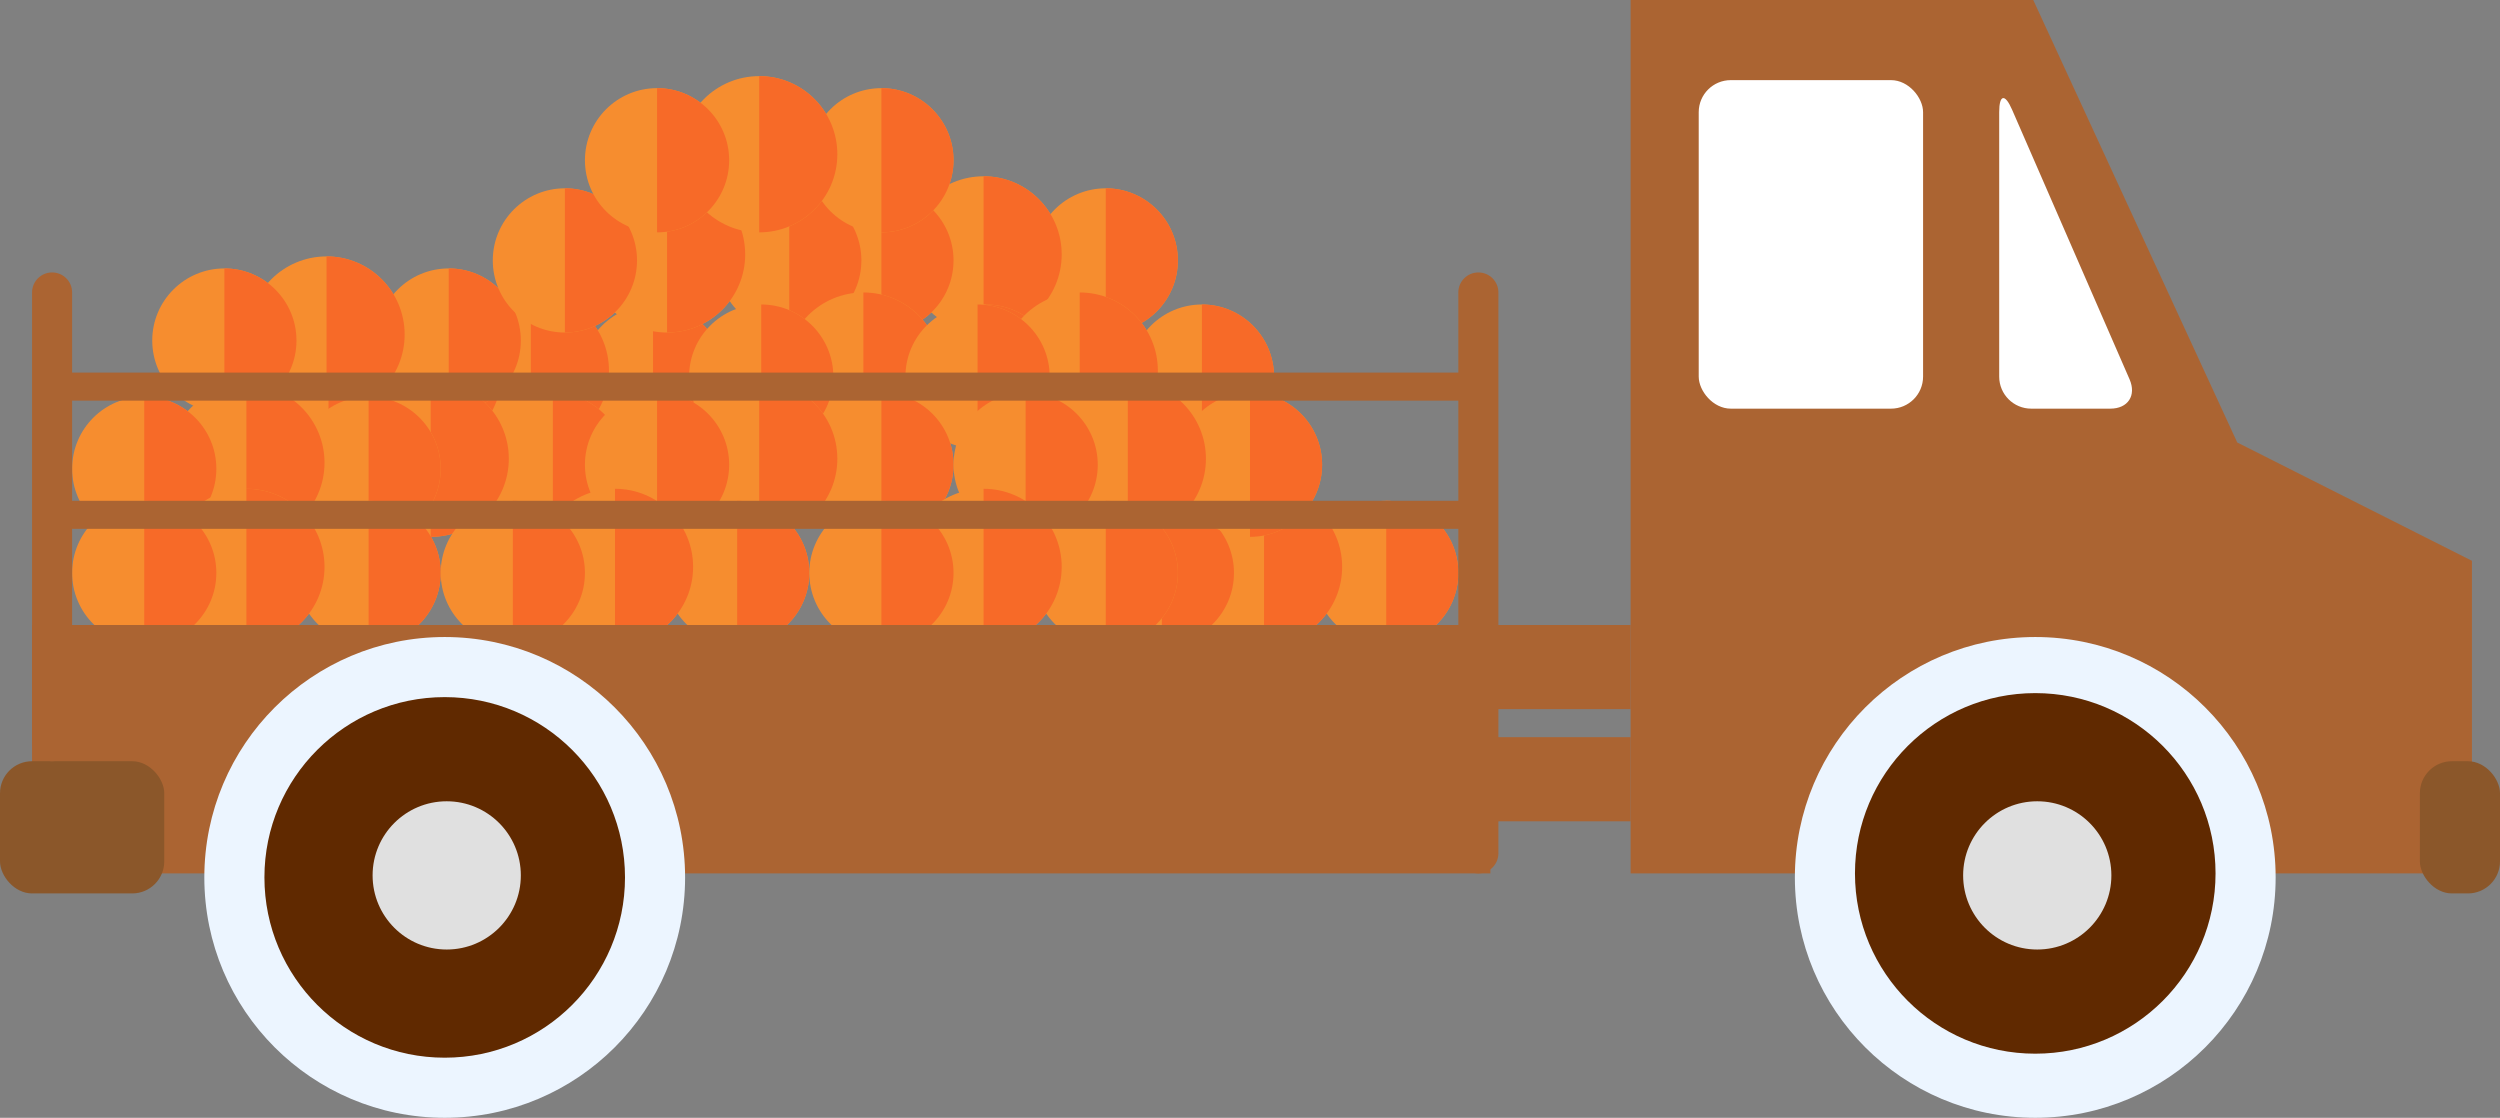 <?xml version="1.0" encoding="UTF-8" standalone="no"?>
<svg width="624px" height="279px" viewBox="0 0 624 279" version="1.1" xmlns="http://www.w3.org/2000/svg" xmlns:xlink="http://www.w3.org/1999/xlink">
    <rect x="0" y="0" width="624" height="279" fill="#808080" stroke="none"/>
    <!-- Generator: Sketch 3.7 (28169) - http://www.bohemiancoding.com/sketch -->
    <title>Group 2</title>
    <desc>Created with Sketch.</desc>
    <defs></defs>
    <g id="Page-1" stroke="none" stroke-width="1" fill="none" fill-rule="evenodd">
        <g id="Desktop-HD" transform="translate(-96, -573)">
            <g id="Group-2" transform="translate(96, 573)">
                <g id="Group" transform="translate(18, 19)">
                    <g id="orange" transform="translate(71, 54)">
                        <g id="Group-7" transform="translate(56, 3)">
                            <g id="Group-4">
                                <circle id="Oval-192" fill="#F68D2F" cx="18" cy="18" r="18"></circle>
                                <path d="M18,36 C27.941,36 36,27.941 36,18 C36,8.059 27.941,0 18,0 C18,0 18,8.059 18,18 C18,27.941 18,36 18,36 Z" id="Oval-192" fill="#F76A28"></path>
                            </g>
                        </g>
                        <g id="Group-7" transform="translate(24, 0)">
                            <g id="Group-4">
                                <circle id="Oval-192" fill="#F68D2F" cx="19.5" cy="19.5" r="19.5"></circle>
                                <path d="M19.5,39 C30.27,39 39,30.27 39,19.5 C39,8.73 30.27,0 19.5,0 C19.5,0 19.5,8.73 19.5,19.5 C19.5,30.27 19.5,39 19.5,39 Z" id="Oval-192" fill="#F76A28"></path>
                            </g>
                        </g>
                        <g id="Group-7" transform="translate(0, 3)">
                            <g id="Group-4">
                                <circle id="Oval-192" fill="#F68D2F" cx="18" cy="18" r="18"></circle>
                                <path d="M18,36 C27.941,36 36,27.941 36,18 C36,8.059 27.941,0 18,0 C18,0 18,8.059 18,18 C18,27.941 18,36 18,36 Z" id="Oval-192" fill="#F76A28"></path>
                            </g>
                        </g>
                    </g>
                    <g id="orange" transform="translate(20, 45)">
                        <g id="Group-7" transform="translate(56, 3)">
                            <g id="Group-4">
                                <circle id="Oval-192" fill="#F68D2F" cx="18" cy="18" r="18"></circle>
                                <path d="M18,36 C27.941,36 36,27.941 36,18 C36,8.059 27.941,0 18,0 C18,0 18,8.059 18,18 C18,27.941 18,36 18,36 Z" id="Oval-192" fill="#F76A28"></path>
                            </g>
                        </g>
                        <g id="Group-7" transform="translate(24, 0)">
                            <g id="Group-4">
                                <circle id="Oval-192" fill="#F68D2F" cx="19.5" cy="19.5" r="19.5"></circle>
                                <path d="M19.5,39 C30.27,39 39,30.27 39,19.5 C39,8.73 30.27,0 19.5,0 C19.5,0 19.5,8.73 19.5,19.5 C19.5,30.27 19.5,39 19.5,39 Z" id="Oval-192" fill="#F76A28"></path>
                            </g>
                        </g>
                        <g id="Group-7" transform="translate(0, 3)">
                            <g id="Group-4">
                                <circle id="Oval-192" fill="#F68D2F" cx="18" cy="18" r="18"></circle>
                                <path d="M18,36 C27.941,36 36,27.941 36,18 C36,8.059 27.941,0 18,0 C18,0 18,8.059 18,18 C18,27.941 18,36 18,36 Z" id="Oval-192" fill="#F76A28"></path>
                            </g>
                        </g>
                    </g>
                    <g id="orange" transform="translate(184, 25)">
                        <g id="Group-7" transform="translate(56, 3)">
                            <g id="Group-4">
                                <circle id="Oval-192" fill="#F68D2F" cx="18" cy="18" r="18"></circle>
                                <path d="M18,36 C27.941,36 36,27.941 36,18 C36,8.059 27.941,0 18,0 C18,0 18,8.059 18,18 C18,27.941 18,36 18,36 Z" id="Oval-192" fill="#F76A28"></path>
                            </g>
                        </g>
                        <g id="Group-7" transform="translate(24, 0)">
                            <g id="Group-4">
                                <circle id="Oval-192" fill="#F68D2F" cx="19.5" cy="19.5" r="19.5"></circle>
                                <path d="M19.5,39 C30.27,39 39,30.27 39,19.5 C39,8.73 30.27,0 19.5,0 C19.5,0 19.5,8.73 19.5,19.5 C19.5,30.27 19.5,39 19.5,39 Z" id="Oval-192" fill="#F76A28"></path>
                            </g>
                        </g>
                        <g id="Group-7" transform="translate(0, 3)">
                            <g id="Group-4">
                                <circle id="Oval-192" fill="#F68D2F" cx="18" cy="18" r="18"></circle>
                                <path d="M18,36 C27.941,36 36,27.941 36,18 C36,8.059 27.941,0 18,0 C18,0 18,8.059 18,18 C18,27.941 18,36 18,36 Z" id="Oval-192" fill="#F76A28"></path>
                            </g>
                        </g>
                    </g>
                    <g id="orange" transform="translate(105, 25)">
                        <g id="Group-7" transform="translate(56, 3)">
                            <g id="Group-4">
                                <circle id="Oval-192" fill="#F68D2F" cx="18" cy="18" r="18"></circle>
                                <path d="M18,36 C27.941,36 36,27.941 36,18 C36,8.059 27.941,0 18,0 C18,0 18,8.059 18,18 C18,27.941 18,36 18,36 Z" id="Oval-192" fill="#F76A28"></path>
                            </g>
                        </g>
                        <g id="Group-7" transform="translate(24, 0)">
                            <g id="Group-4">
                                <circle id="Oval-192" fill="#F68D2F" cx="19.5" cy="19.5" r="19.5"></circle>
                                <path d="M19.5,39 C30.27,39 39,30.27 39,19.5 C39,8.73 30.27,0 19.5,0 C19.5,0 19.5,8.73 19.5,19.5 C19.5,30.27 19.5,39 19.5,39 Z" id="Oval-192" fill="#F76A28"></path>
                            </g>
                        </g>
                        <g id="Group-7" transform="translate(0, 3)">
                            <g id="Group-4">
                                <circle id="Oval-192" fill="#F68D2F" cx="18" cy="18" r="18"></circle>
                                <path d="M18,36 C27.941,36 36,27.941 36,18 C36,8.059 27.941,0 18,0 C18,0 18,8.059 18,18 C18,27.941 18,36 18,36 Z" id="Oval-192" fill="#F76A28"></path>
                            </g>
                        </g>
                    </g>
                    <g id="orange" transform="translate(128, 0)">
                        <g id="Group-7" transform="translate(56, 3)">
                            <g id="Group-4">
                                <circle id="Oval-192" fill="#F68D2F" cx="18" cy="18" r="18"></circle>
                                <path d="M18,36 C27.941,36 36,27.941 36,18 C36,8.059 27.941,0 18,0 C18,0 18,8.059 18,18 C18,27.941 18,36 18,36 Z" id="Oval-192" fill="#F76A28"></path>
                            </g>
                        </g>
                        <g id="Group-7" transform="translate(24, 0)">
                            <g id="Group-4">
                                <circle id="Oval-192" fill="#F68D2F" cx="19.5" cy="19.5" r="19.5"></circle>
                                <path d="M19.5,39 C30.27,39 39,30.27 39,19.5 C39,8.73 30.27,0 19.5,0 C19.5,0 19.5,8.73 19.5,19.5 C19.5,30.27 19.5,39 19.5,39 Z" id="Oval-192" fill="#F76A28"></path>
                            </g>
                        </g>
                        <g id="Group-7" transform="translate(0, 3)">
                            <g id="Group-4">
                                <circle id="Oval-192" fill="#F68D2F" cx="18" cy="18" r="18"></circle>
                                <path d="M18,36 C27.941,36 36,27.941 36,18 C36,8.059 27.941,0 18,0 C18,0 18,8.059 18,18 C18,27.941 18,36 18,36 Z" id="Oval-192" fill="#F76A28"></path>
                            </g>
                        </g>
                    </g>
                    <g id="orange" transform="translate(154, 54)">
                        <g id="Group-7" transform="translate(56, 3)">
                            <g id="Group-4">
                                <circle id="Oval-192" fill="#F68D2F" cx="18" cy="18" r="18"></circle>
                                <path d="M18,36 C27.941,36 36,27.941 36,18 C36,8.059 27.941,0 18,0 C18,0 18,8.059 18,18 C18,27.941 18,36 18,36 Z" id="Oval-192" fill="#F76A28"></path>
                            </g>
                        </g>
                        <g id="Group-7" transform="translate(24, 0)">
                            <g id="Group-4">
                                <circle id="Oval-192" fill="#F68D2F" cx="19.5" cy="19.5" r="19.5"></circle>
                                <path d="M19.5,39 C30.27,39 39,30.27 39,19.5 C39,8.73 30.27,0 19.5,0 C19.5,0 19.5,8.73 19.5,19.5 C19.5,30.27 19.5,39 19.5,39 Z" id="Oval-192" fill="#F76A28"></path>
                            </g>
                        </g>
                        <g id="Group-7" transform="translate(0, 3)">
                            <g id="Group-4">
                                <circle id="Oval-192" fill="#F68D2F" cx="18" cy="18" r="18"></circle>
                                <path d="M18,36 C27.941,36 36,27.941 36,18 C36,8.059 27.941,0 18,0 C18,0 18,8.059 18,18 C18,27.941 18,36 18,36 Z" id="Oval-192" fill="#F76A28"></path>
                            </g>
                        </g>
                    </g>
                    <g id="orange" transform="translate(208, 54)">
                        <g id="Group-7" transform="translate(56, 3)">
                            <g id="Group-4">
                                <circle id="Oval-192" fill="#F68D2F" cx="18" cy="18" r="18"></circle>
                                <path d="M18,36 C27.941,36 36,27.941 36,18 C36,8.059 27.941,0 18,0 C18,0 18,8.059 18,18 C18,27.941 18,36 18,36 Z" id="Oval-192" fill="#F76A28"></path>
                            </g>
                        </g>
                        <g id="Group-7" transform="translate(24, 0)">
                            <g id="Group-4">
                                <circle id="Oval-192" fill="#F68D2F" cx="19.5" cy="19.5" r="19.5"></circle>
                                <path d="M19.5,39 C30.27,39 39,30.27 39,19.5 C39,8.73 30.27,0 19.5,0 C19.5,0 19.5,8.73 19.5,19.5 C19.5,30.27 19.5,39 19.5,39 Z" id="Oval-192" fill="#F76A28"></path>
                            </g>
                        </g>
                        <g id="Group-7" transform="translate(0, 3)">
                            <g id="Group-4">
                                <circle id="Oval-192" fill="#F68D2F" cx="18" cy="18" r="18"></circle>
                                <path d="M18,36 C27.941,36 36,27.941 36,18 C36,8.059 27.941,0 18,0 C18,0 18,8.059 18,18 C18,27.941 18,36 18,36 Z" id="Oval-192" fill="#F76A28"></path>
                            </g>
                        </g>
                    </g>
                    <g id="orange" transform="translate(46, 76)">
                        <g id="Group-7" transform="translate(56, 3)">
                            <g id="Group-4">
                                <circle id="Oval-192" fill="#F68D2F" cx="18" cy="18" r="18"></circle>
                                <path d="M18,36 C27.941,36 36,27.941 36,18 C36,8.059 27.941,0 18,0 C18,0 18,8.059 18,18 C18,27.941 18,36 18,36 Z" id="Oval-192" fill="#F76A28"></path>
                            </g>
                        </g>
                        <g id="Group-7" transform="translate(24, 0)">
                            <g id="Group-4">
                                <circle id="Oval-192" fill="#F68D2F" cx="19.5" cy="19.5" r="19.5"></circle>
                                <path d="M19.5,39 C30.27,39 39,30.27 39,19.5 C39,8.73 30.27,0 19.5,0 C19.5,0 19.5,8.73 19.5,19.5 C19.5,30.27 19.5,39 19.5,39 Z" id="Oval-192" fill="#F76A28"></path>
                            </g>
                        </g>
                        <g id="Group-7" transform="translate(0, 3)">
                            <g id="Group-4">
                                <circle id="Oval-192" fill="#F68D2F" cx="18" cy="18" r="18"></circle>
                                <path d="M18,36 C27.941,36 36,27.941 36,18 C36,8.059 27.941,0 18,0 C18,0 18,8.059 18,18 C18,27.941 18,36 18,36 Z" id="Oval-192" fill="#F76A28"></path>
                            </g>
                        </g>
                    </g>
                    <g id="orange" transform="translate(0, 77)">
                        <g id="Group-7" transform="translate(56, 3)">
                            <g id="Group-4">
                                <circle id="Oval-192" fill="#F68D2F" cx="18" cy="18" r="18"></circle>
                                <path d="M18,36 C27.941,36 36,27.941 36,18 C36,8.059 27.941,0 18,0 C18,0 18,8.059 18,18 C18,27.941 18,36 18,36 Z" id="Oval-192" fill="#F76A28"></path>
                            </g>
                        </g>
                        <g id="Group-7" transform="translate(24, 0)">
                            <g id="Group-4">
                                <circle id="Oval-192" fill="#F68D2F" cx="19.5" cy="19.5" r="19.5"></circle>
                                <path d="M19.5,39 C30.27,39 39,30.27 39,19.5 C39,8.73 30.27,0 19.5,0 C19.5,0 19.5,8.73 19.5,19.5 C19.5,30.27 19.5,39 19.5,39 Z" id="Oval-192" fill="#F76A28"></path>
                            </g>
                        </g>
                        <g id="Group-7" transform="translate(0, 3)">
                            <g id="Group-4">
                                <circle id="Oval-192" fill="#F68D2F" cx="18" cy="18" r="18"></circle>
                                <path d="M18,36 C27.941,36 36,27.941 36,18 C36,8.059 27.941,0 18,0 C18,0 18,8.059 18,18 C18,27.941 18,36 18,36 Z" id="Oval-192" fill="#F76A28"></path>
                            </g>
                        </g>
                    </g>
                    <g id="orange" transform="translate(128, 76)">
                        <g id="Group-7" transform="translate(56, 3)">
                            <g id="Group-4">
                                <circle id="Oval-192" fill="#F68D2F" cx="18" cy="18" r="18"></circle>
                                <path d="M18,36 C27.941,36 36,27.941 36,18 C36,8.059 27.941,0 18,0 C18,0 18,8.059 18,18 C18,27.941 18,36 18,36 Z" id="Oval-192" fill="#F76A28"></path>
                            </g>
                        </g>
                        <g id="Group-7" transform="translate(24, 0)">
                            <g id="Group-4">
                                <circle id="Oval-192" fill="#F68D2F" cx="19.5" cy="19.5" r="19.5"></circle>
                                <path d="M19.5,39 C30.27,39 39,30.27 39,19.5 C39,8.73 30.27,0 19.5,0 C19.5,0 19.5,8.73 19.5,19.5 C19.5,30.27 19.5,39 19.5,39 Z" id="Oval-192" fill="#F76A28"></path>
                            </g>
                        </g>
                        <g id="Group-7" transform="translate(0, 3)">
                            <g id="Group-4">
                                <circle id="Oval-192" fill="#F68D2F" cx="18" cy="18" r="18"></circle>
                                <path d="M18,36 C27.941,36 36,27.941 36,18 C36,8.059 27.941,0 18,0 C18,0 18,8.059 18,18 C18,27.941 18,36 18,36 Z" id="Oval-192" fill="#F76A28"></path>
                            </g>
                        </g>
                    </g>
                    <g id="orange" transform="translate(254, 103)">
                        <g id="Group-7" transform="translate(56, 3)">
                            <g id="Group-4">
                                <circle id="Oval-192" fill="#F68D2F" cx="18" cy="18" r="18"></circle>
                                <path d="M18,36 C27.941,36 36,27.941 36,18 C36,8.059 27.941,0 18,0 C18,0 18,8.059 18,18 C18,27.941 18,36 18,36 Z" id="Oval-192" fill="#F76A28"></path>
                            </g>
                        </g>
                        <g id="Group-7" transform="translate(24, 0)">
                            <g id="Group-4">
                                <circle id="Oval-192" fill="#F68D2F" cx="19.5" cy="19.5" r="19.5"></circle>
                                <path d="M19.5,39 C30.27,39 39,30.27 39,19.5 C39,8.73 30.27,0 19.5,0 C19.5,0 19.5,8.73 19.5,19.5 C19.5,30.27 19.5,39 19.5,39 Z" id="Oval-192" fill="#F76A28"></path>
                            </g>
                        </g>
                        <g id="Group-7" transform="translate(0, 3)">
                            <g id="Group-4">
                                <circle id="Oval-192" fill="#F68D2F" cx="18" cy="18" r="18"></circle>
                                <path d="M18,36 C27.941,36 36,27.941 36,18 C36,8.059 27.941,0 18,0 C18,0 18,8.059 18,18 C18,27.941 18,36 18,36 Z" id="Oval-192" fill="#F76A28"></path>
                            </g>
                        </g>
                    </g>
                    <g id="orange" transform="translate(220, 76)">
                        <g id="Group-7" transform="translate(56, 3)">
                            <g id="Group-4">
                                <circle id="Oval-192" fill="#F68D2F" cx="18" cy="18" r="18"></circle>
                                <path d="M18,36 C27.941,36 36,27.941 36,18 C36,8.059 27.941,0 18,0 C18,0 18,8.059 18,18 C18,27.941 18,36 18,36 Z" id="Oval-192" fill="#F76A28"></path>
                            </g>
                        </g>
                        <g id="Group-7" transform="translate(24, 0)">
                            <g id="Group-4">
                                <circle id="Oval-192" fill="#F68D2F" cx="19.5" cy="19.5" r="19.5"></circle>
                                <path d="M19.5,39 C30.27,39 39,30.27 39,19.5 C39,8.73 30.27,0 19.5,0 C19.5,0 19.5,8.73 19.5,19.5 C19.5,30.27 19.5,39 19.5,39 Z" id="Oval-192" fill="#F76A28"></path>
                            </g>
                        </g>
                        <g id="Group-7" transform="translate(0, 3)">
                            <g id="Group-4">
                                <circle id="Oval-192" fill="#F68D2F" cx="18" cy="18" r="18"></circle>
                                <path d="M18,36 C27.941,36 36,27.941 36,18 C36,8.059 27.941,0 18,0 C18,0 18,8.059 18,18 C18,27.941 18,36 18,36 Z" id="Oval-192" fill="#F76A28"></path>
                            </g>
                        </g>
                    </g>
                    <g id="orange" transform="translate(0, 103)">
                        <g id="Group-7" transform="translate(56, 3)">
                            <g id="Group-4">
                                <circle id="Oval-192" fill="#F68D2F" cx="18" cy="18" r="18"></circle>
                                <path d="M18,36 C27.941,36 36,27.941 36,18 C36,8.059 27.941,0 18,0 C18,0 18,8.059 18,18 C18,27.941 18,36 18,36 Z" id="Oval-192" fill="#F76A28"></path>
                            </g>
                        </g>
                        <g id="Group-7" transform="translate(24, 0)">
                            <g id="Group-4">
                                <circle id="Oval-192" fill="#F68D2F" cx="19.5" cy="19.5" r="19.5"></circle>
                                <path d="M19.5,39 C30.27,39 39,30.27 39,19.5 C39,8.73 30.27,0 19.5,0 C19.5,0 19.5,8.73 19.5,19.5 C19.5,30.27 19.5,39 19.5,39 Z" id="Oval-192" fill="#F76A28"></path>
                            </g>
                        </g>
                        <g id="Group-7" transform="translate(0, 3)">
                            <g id="Group-4">
                                <circle id="Oval-192" fill="#F68D2F" cx="18" cy="18" r="18"></circle>
                                <path d="M18,36 C27.941,36 36,27.941 36,18 C36,8.059 27.941,0 18,0 C18,0 18,8.059 18,18 C18,27.941 18,36 18,36 Z" id="Oval-192" fill="#F76A28"></path>
                            </g>
                        </g>
                    </g>
                    <g id="orange" transform="translate(92, 103)">
                        <g id="Group-7" transform="translate(56, 3)">
                            <g id="Group-4">
                                <circle id="Oval-192" fill="#F68D2F" cx="18" cy="18" r="18"></circle>
                                <path d="M18,36 C27.941,36 36,27.941 36,18 C36,8.059 27.941,0 18,0 C18,0 18,8.059 18,18 C18,27.941 18,36 18,36 Z" id="Oval-192" fill="#F76A28"></path>
                            </g>
                        </g>
                        <g id="Group-7" transform="translate(24, 0)">
                            <g id="Group-4">
                                <circle id="Oval-192" fill="#F68D2F" cx="19.5" cy="19.5" r="19.5"></circle>
                                <path d="M19.5,39 C30.27,39 39,30.27 39,19.5 C39,8.73 30.27,0 19.5,0 C19.5,0 19.5,8.73 19.5,19.5 C19.5,30.27 19.5,39 19.5,39 Z" id="Oval-192" fill="#F76A28"></path>
                            </g>
                        </g>
                        <g id="Group-7" transform="translate(0, 3)">
                            <g id="Group-4">
                                <circle id="Oval-192" fill="#F68D2F" cx="18" cy="18" r="18"></circle>
                                <path d="M18,36 C27.941,36 36,27.941 36,18 C36,8.059 27.941,0 18,0 C18,0 18,8.059 18,18 C18,27.941 18,36 18,36 Z" id="Oval-192" fill="#F76A28"></path>
                            </g>
                        </g>
                    </g>
                    <g id="orange" transform="translate(184, 103)">
                        <g id="Group-7" transform="translate(56, 3)">
                            <g id="Group-4">
                                <circle id="Oval-192" fill="#F68D2F" cx="18" cy="18" r="18"></circle>
                                <path d="M18,36 C27.941,36 36,27.941 36,18 C36,8.059 27.941,0 18,0 C18,0 18,8.059 18,18 C18,27.941 18,36 18,36 Z" id="Oval-192" fill="#F76A28"></path>
                            </g>
                        </g>
                        <g id="Group-7" transform="translate(24, 0)">
                            <g id="Group-4">
                                <circle id="Oval-192" fill="#F68D2F" cx="19.5" cy="19.5" r="19.5"></circle>
                                <path d="M19.5,39 C30.27,39 39,30.27 39,19.5 C39,8.73 30.27,0 19.5,0 C19.5,0 19.5,8.73 19.5,19.5 C19.5,30.27 19.5,39 19.5,39 Z" id="Oval-192" fill="#F76A28"></path>
                            </g>
                        </g>
                        <g id="Group-7" transform="translate(0, 3)">
                            <g id="Group-4">
                                <circle id="Oval-192" fill="#F68D2F" cx="18" cy="18" r="18"></circle>
                                <path d="M18,36 C27.941,36 36,27.941 36,18 C36,8.059 27.941,0 18,0 C18,0 18,8.059 18,18 C18,27.941 18,36 18,36 Z" id="Oval-192" fill="#F76A28"></path>
                            </g>
                        </g>
                    </g>
                </g>
                <rect id="Rectangle-70" fill="#AB6432" x="357" y="184" width="50" height="21"></rect>
                <rect id="Rectangle-70" fill="#AB6432" x="371" y="156" width="36" height="21"></rect>
                <path d="M407,0 L507.5,0 C507.5,0 558.416,110.445 558.416,110.445 C558.416,110.445 617,139.979 617,139.979 C617,139.979 617,218 617,218 L407,218 L407,0 Z" id="Rectangle-28" fill="#AB6432"></path>
                <rect id="Rectangle-29" fill="#AB6432" x="8" y="156" width="364" height="62"></rect>
                <circle id="Oval-310" fill="#ECF5FF" cx="111" cy="219" r="60"></circle>
                <circle id="Oval-310" fill="#ECF5FF" cx="508" cy="219" r="60"></circle>
                <circle id="Oval-310" fill="#602900" cx="111" cy="219" r="45"></circle>
                <circle id="Oval-310" fill="#602900" cx="508" cy="218" r="45"></circle>
                <rect id="Rectangle-68" fill="#FFFFFF" x="424" y="20" width="56" height="82" rx="8"></rect>
                <path d="M499,27.993 C499,23.579 500.434,23.291 502.194,27.331 L531.536,94.669 C533.3,98.718 531.141,102 526.734,102 L506.996,102 C502.58,102 499,98.424 499,94.007 L499,27.993 Z" id="Rectangle-68" fill="#FFFFFF"></path>
                <circle id="Oval-318" fill="#E0E0E0" cx="111.5" cy="218.5" r="18.5"></circle>
                <circle id="Oval-318" fill="#E0E0E0" cx="508.5" cy="218.5" r="18.5"></circle>
                <rect id="Rectangle-73" fill="#8B572A" x="604" y="190" width="20" height="33" rx="8"></rect>
                <rect id="Rectangle-73" fill="#8B572A" x="0" y="190" width="41" height="33" rx="8"></rect>
                <rect id="Rectangle-199" fill="#AB6432" x="13" y="93" width="356" height="7"></rect>
                <rect id="Rectangle-199" fill="#AB6432" x="13" y="125" width="356" height="7"></rect>
                <path d="M8,73.01 C8,70.243 10.244,68 13,68 L13,68 C15.761,68 18,70.229 18,73.002 L18,100.15 C18,102.91 18,107.378 18,110.143 L18,185 C18,187.761 15.756,190 13,190 L13,190 C10.239,190 8,187.752 8,184.99 L8,73.01 Z" id="Rectangle-197" fill="#AB6432"></path>
                <path d="M364,72.991 C364,70.234 366.244,68 369,68 L369,68 C371.761,68 374,70.231 374,72.996 L374,108.665 C374,111.431 374,115.91 374,118.672 L374,212.99 C374,215.757 371.756,218 369,218 L369,218 C366.239,218 364,215.763 364,213.009 L364,72.991 Z" id="Rectangle-197" fill="#AB6432"></path>
            </g>
        </g>
    </g>
</svg>